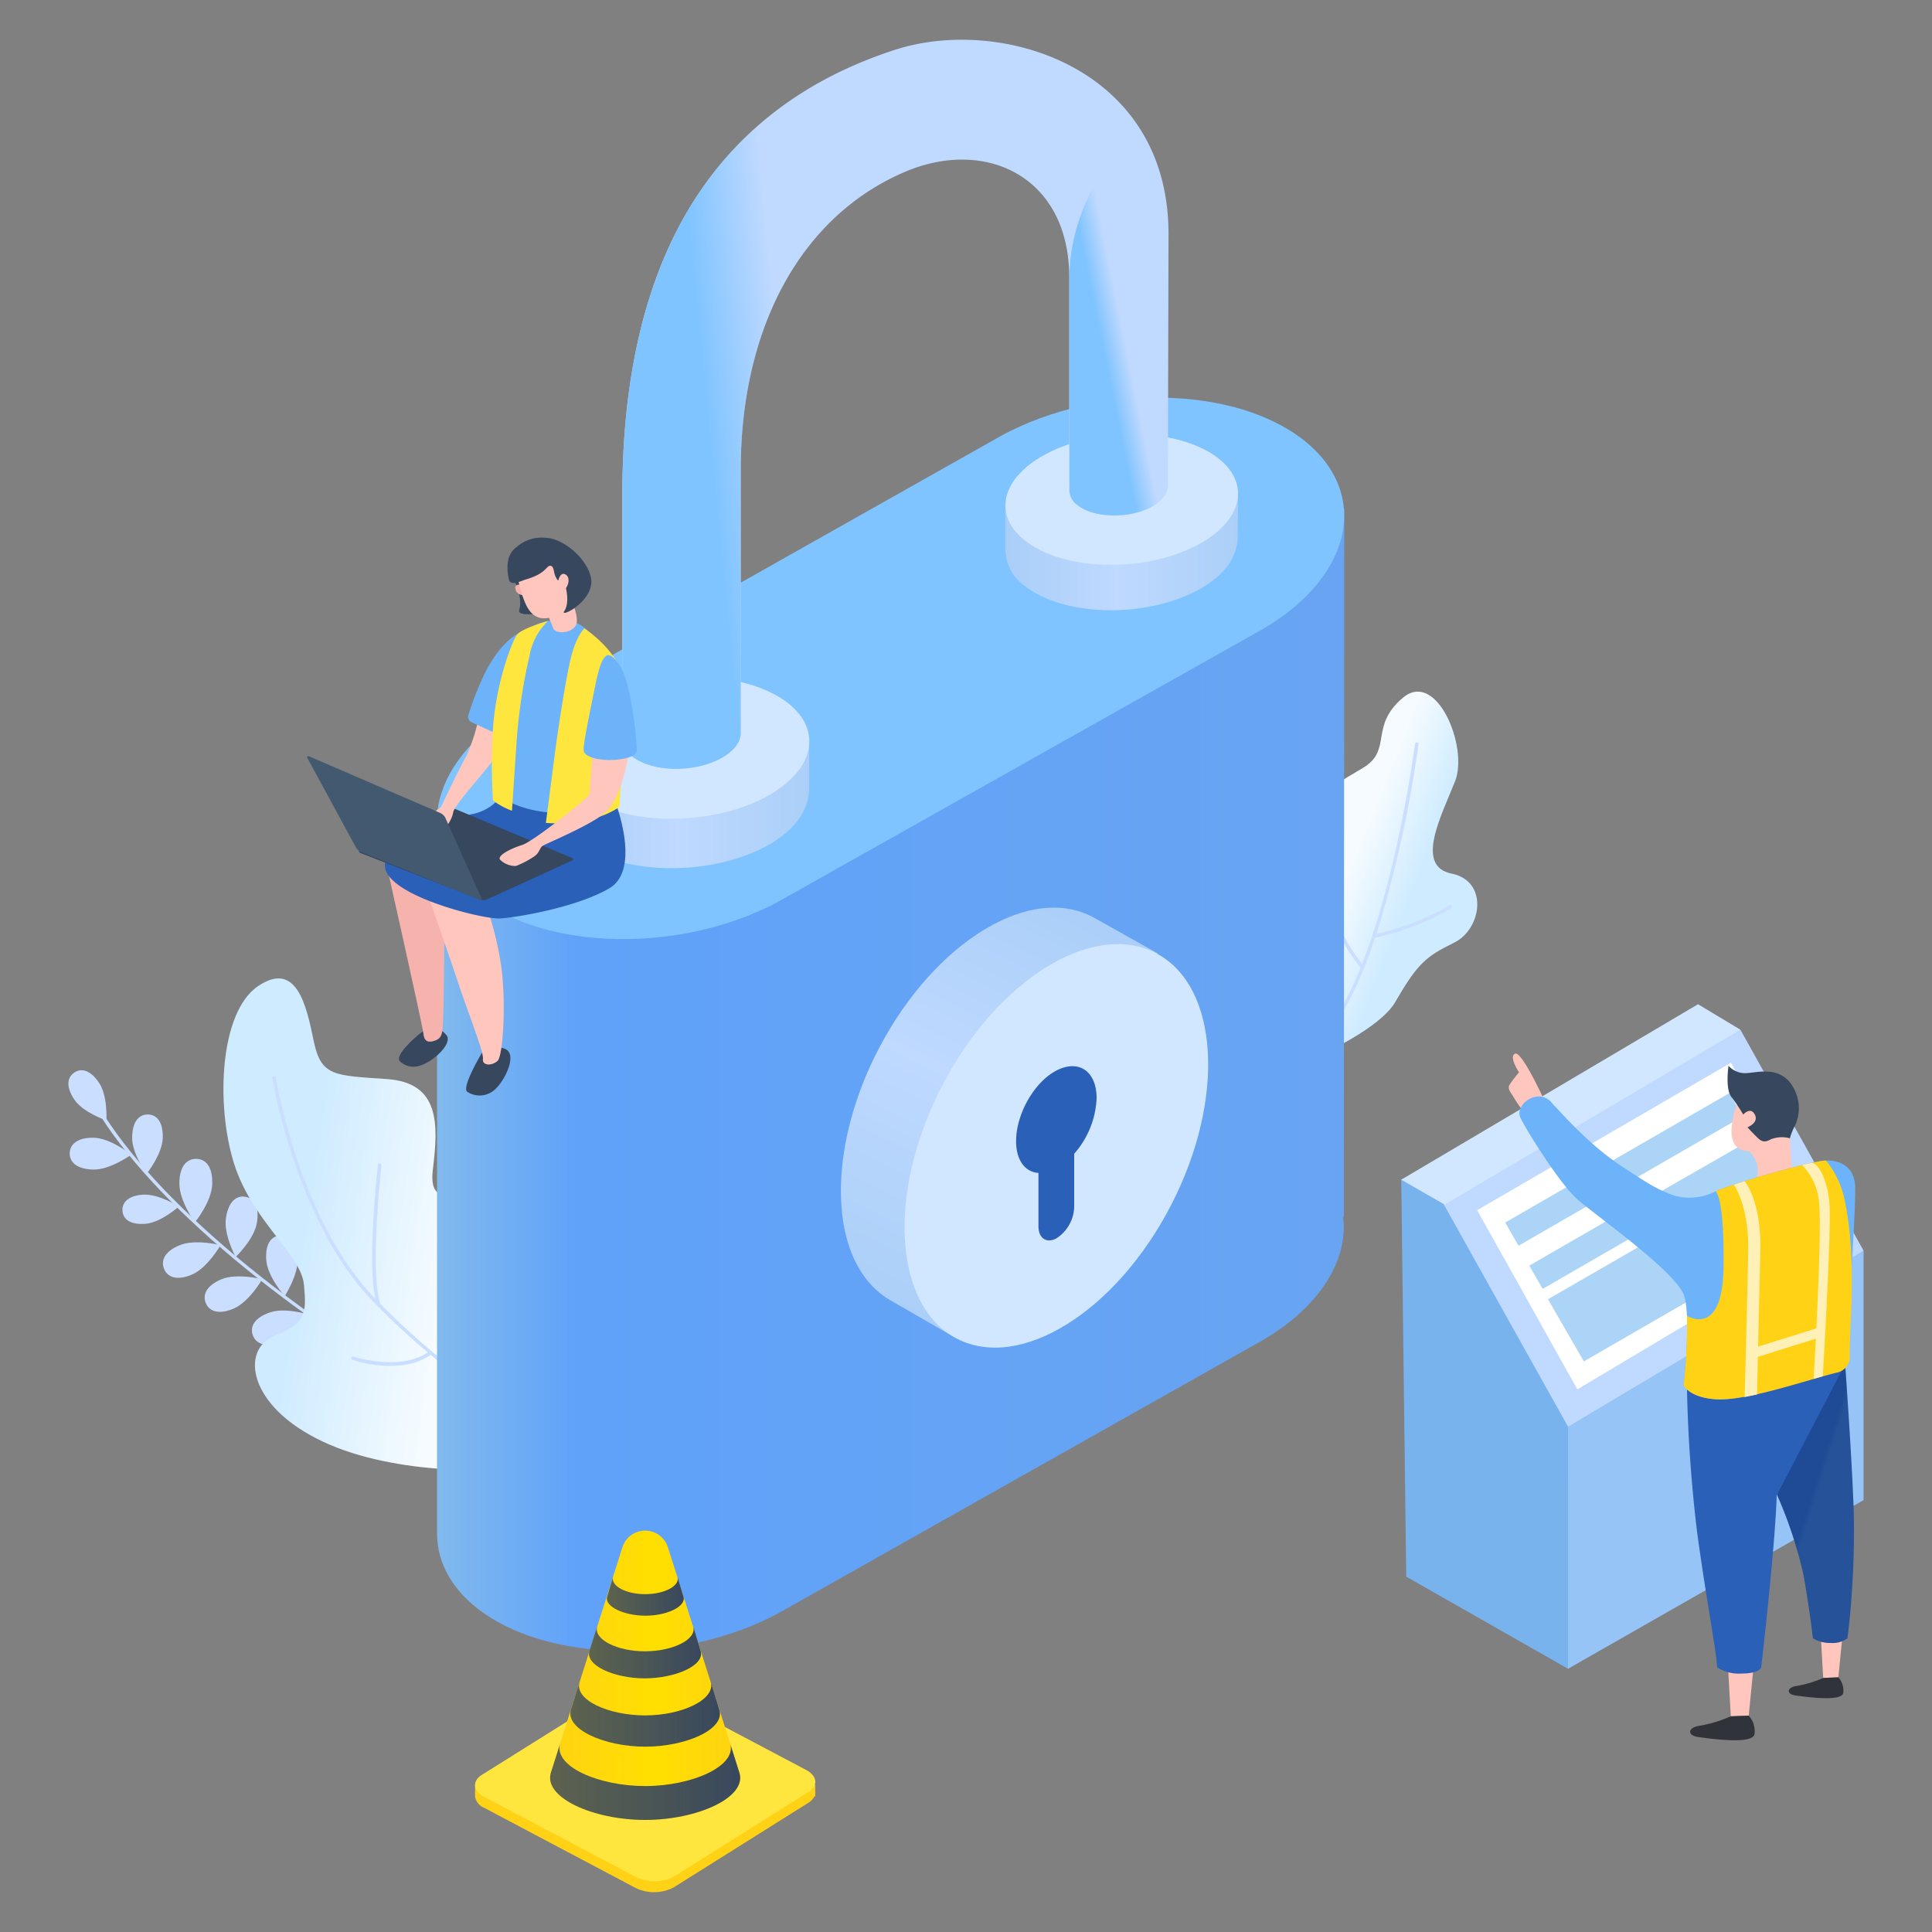 <svg xmlns="http://www.w3.org/2000/svg" width="280" height="280" viewBox="0 0 280 280">
    <rect x="0" y="0" width="280" height="280" fill="#808080" stroke="none"/>
    <defs>
        <linearGradient id="prefix__a" x1="28.507%" x2="73.128%" y1="45.286%" y2="55.878%">
            <stop offset="0%" stop-color="#CEEBFF"/>
            <stop offset="100%" stop-color="#F5FBFF"/>
        </linearGradient>
        <linearGradient id="prefix__b" x1="60.297%" x2="37.038%" y1="57.533%" y2="38.451%">
            <stop offset="0%" stop-color="#CEEBFF"/>
            <stop offset="100%" stop-color="#F5FBFF"/>
        </linearGradient>
        <linearGradient id="prefix__c" x1="0%" x2="100%" y1="49.999%" y2="49.999%">
            <stop offset="0%" stop-color="#80B9ED"/>
            <stop offset="15%" stop-color="#60A2FA"/>
            <stop offset="100%" stop-color="#68A4F1"/>
        </linearGradient>
        <linearGradient id="prefix__d" x1="63.144%" x2="26.628%" y1="-6.067%" y2="96.499%">
            <stop offset="0%" stop-color="#A9CEF8"/>
            <stop offset="48%" stop-color="#BFD9FF"/>
            <stop offset="97%" stop-color="#ACD0F8"/>
            <stop offset="100%" stop-color="#ABCFF8"/>
        </linearGradient>
        <linearGradient id="prefix__e" x1="0%" x2="100%" y1="49.958%" y2="49.958%">
            <stop offset="0%" stop-color="#A9CEF8"/>
            <stop offset="48%" stop-color="#BFD9FF"/>
            <stop offset="97%" stop-color="#ACD0F8"/>
            <stop offset="100%" stop-color="#ABCFF8"/>
        </linearGradient>
        <linearGradient id="prefix__f" x1="0%" x2="100%" y1="50.002%" y2="50.002%">
            <stop offset="0%" stop-color="#A9CEF8"/>
            <stop offset="48%" stop-color="#BFD9FF"/>
            <stop offset="97%" stop-color="#ACD0F8"/>
            <stop offset="100%" stop-color="#ABCFF8"/>
        </linearGradient>
        <linearGradient id="prefix__g" x1="23.001%" x2="42.627%" y1="55.411%" y2="51.538%">
            <stop offset="0%" stop-color="#80C4FF"/>
            <stop offset="100%" stop-color="#80C4FF" stop-opacity="0"/>
        </linearGradient>
        <linearGradient id="prefix__h" x1="35.528%" x2="48.245%" y1="64.052%" y2="52.378%">
            <stop offset="0%" stop-color="#80C4FF"/>
            <stop offset="100%" stop-color="#80C4FF" stop-opacity="0"/>
        </linearGradient>
        <linearGradient id="prefix__i" x1=".025%" x2="100.005%" y1="50.012%" y2="50.012%">
            <stop offset="0%" stop-color="#FFD215"/>
            <stop offset="55%" stop-color="#FFDF00"/>
            <stop offset="100%" stop-color="#FFD215"/>
        </linearGradient>
        <linearGradient id="prefix__j" x1=".025%" x2="100.005%" y1="49.955%" y2="49.955%">
            <stop offset="0%" stop-color="#37475E" stop-opacity=".8"/>
            <stop offset="100%" stop-color="#37475E"/>
        </linearGradient>
        <linearGradient id="prefix__k" x1=".01%" x2="100.028%" y1="50.267%" y2="50.267%">
            <stop offset="0%" stop-color="#37475E" stop-opacity=".8"/>
            <stop offset="100%" stop-color="#37475E"/>
        </linearGradient>
        <linearGradient id="prefix__l" x1=".172%" x2="100%" y1="50.266%" y2="50.266%">
            <stop offset="0%" stop-color="#37475E" stop-opacity=".8"/>
            <stop offset="100%" stop-color="#37475E"/>
        </linearGradient>
        <linearGradient id="prefix__m" x1="-.379%" x2="100.016%" y1="49.911%" y2="49.911%">
            <stop offset="0%" stop-color="#37475E" stop-opacity=".8"/>
            <stop offset="100%" stop-color="#37475E"/>
        </linearGradient>
        <linearGradient id="prefix__n" x1="46.728%" x2="50.687%" y1="44.03%" y2="48.587%">
            <stop offset="0%" stop-color="#133E90" stop-opacity=".4"/>
            <stop offset="100%" stop-color="#133E90" stop-opacity="0"/>
        </linearGradient>
    </defs>
    <g fill="none" fill-rule="evenodd">
        <path d="M0 0H280V280H0z"/>
        <path fill="#CADFFF" fill-rule="nonzero" d="M67 204.63C43.92 192.25 23.4 175.5 14.73 162l.43-.27c8.62 13.48 29.07 30.16 52.09 42.5l-.25.4z"/>
        <path fill="#CADFFF" fill-rule="nonzero" d="M10.78 159.37c1.29 1.91 4.64 3 4.64 3s.22-3.54-1.07-5.45c-1.29-1.91-2.6-2.14-3.59-1.47-.99.67-1.26 2.01.02 3.92zM19.15 164.79c-.06 2.38 2.09 5.33 2.09 5.33s2.29-2.84 2.35-5.22c.06-2.38-.91-3.35-2.14-3.38-1.23-.03-2.24.9-2.3 3.27zM26 171.46c-.06 2.54 2.24 5.7 2.24 5.7s2.45-3 2.52-5.58c.07-2.58-1-3.6-2.29-3.63-1.29-.03-2.47.96-2.47 3.51zM32.75 176.49c-.38 2.4 1.4 5.68 1.4 5.68s2.71-2.57 3.09-5c.38-2.43-.47-3.53-1.71-3.73-1.24-.2-2.4.64-2.78 3.05zM38.59 182.62c.18 2.43 2.67 5.22 2.67 5.22s2.05-3.13 1.87-5.56c-.18-2.43-1.27-3.32-2.52-3.23-1.25.09-2.2 1.15-2.02 3.57zM45.35 188.58c.59 2.36 3.53 4.67 3.53 4.67s1.47-3.43.87-5.79-1.82-3.05-3-2.74c-1.18.31-2 1.5-1.4 3.86zM53.1 193.65c.6 2.35 3.53 4.67 3.53 4.67s1.48-3.43.88-5.79-1.83-3.06-3-2.75c-1.17.31-2.01 1.51-1.41 3.87zM61 198.21c.6 2.36 3.53 4.67 3.53 4.67s1.48-3.43.88-5.79-1.82-3.05-3-2.74c-1.18.31-1.97 1.5-1.41 3.86zM13.5 169.5c2.46.07 5.53-2.16 5.53-2.16s-3-2.39-5.42-2.45c-2.42-.06-3.48 1-3.51 2.22-.03 1.22.9 2.33 3.4 2.39zM21.09 177.36c2.25-.18 4.84-2.51 4.84-2.51S23 173 20.75 173.14c-2.25.14-3.09 1.2-3 2.36.09 1.16 1.08 2.04 3.34 1.86zM27.85 184.71c2.26-1 4.11-4.25 4.11-4.25s-3.65-.93-5.91 0c-2.26.93-2.76 2.29-2.26 3.46s1.81 1.75 4.06.79zM33.89 189.64c2.26-1 4.11-4.24 4.11-4.24s-3.65-.94-5.9 0c-2.25.94-2.76 2.3-2.27 3.46.49 1.16 1.81 1.74 4.06.78zM40.62 194.54c2.32-.79 4.41-3.93 4.41-3.93s-3.57-1.2-5.89-.41-2.92 2.08-2.51 3.28c.41 1.2 1.67 1.85 3.99 1.06zM47.74 199.55c2.32-.79 4.41-3.92 4.41-3.92s-3.57-1.21-5.89-.42-2.92 2.09-2.51 3.29c.41 1.2 1.67 1.85 3.99 1.05z"/>
        <path fill="url(#prefix__a)" fill-rule="nonzero" d="M75.8 193.69s1.58-12.93-3.48-17.57c-5.06-4.64-10.39-.13-9.58-6.68.81-6.55 1-12.51-6.64-13.05-7.64-.54-9.58-.35-10.64-5.55-1.06-5.2-2.52-11.69-8.08-7.91-5.56 3.78-6.1 17.23-3.48 25.64 2.62 8.41 9.74 13.2 10.15 17.61.41 4.41.22 5.59-4.43 7.52-4.65 1.93-3.81 10.05 7.15 15.22S73.08 213 73.08 213l2.72-19.31z"/>
        <path fill="#CADFFF" fill-rule="nonzero" d="M74.06 203.74c-.09 0-8.51-4.14-19-14.85v-.08c-1.48-5 .21-19.75.23-19.9a.28.28 0 00-.23-.29.26.26 0 00-.28.23c-.07.58-1.58 13.75-.39 19.36l-.15-.15C43.36 176.74 40 156.4 40 156.2a.25.25 0 00-.29-.21.26.26 0 00-.22.29c0 .2 3.4 20.7 14.39 32.14A101.72 101.72 0 0062 196c-4.16 2.79-10.7.62-10.77.6a.253.253 0 00-.16.48 17.87 17.87 0 002.68.64c2.42.39 6 .51 8.67-1.37a64.52 64.52 0 0011.41 7.81h.07a.25.25 0 00.27-.14.25.25 0 00-.11-.28z"/>
        <path fill="url(#prefix__b)" fill-rule="nonzero" d="M191.29 152.92s8.7-3.85 10.93-7.71c3.31-5.73 4.52-6.61 8.54-8.6 4.02-1.99 5-8.92-.38-10s-1.47-8.41.5-13.38c1.97-4.97-2.68-16.23-7.57-12.1-4.89 4.13-1.47 7.53-5.74 10.14-4.27 2.61-7.86 3.85-7.25 10.91.61 7.06-1.77 22.1-1.77 22.1l2.74 8.64z"/>
        <path fill="#CADFFF" fill-rule="nonzero" d="M210 131.26a37.12 37.12 0 01-10.5 4.1 175.48 175.48 0 006.08-27.48.26.26 0 00-.22-.29.27.27 0 00-.29.22c0 .23-2.44 18.59-7.66 31.88a25 25 0 01-5.31-12.79.26.26 0 00-.27-.24.25.25 0 00-.24.27 25.53 25.53 0 005.6 13.31 44 44 0 01-3.36 6.8.26.26 0 00.08.35.32.32 0 00.19 0 .25.25 0 00.17-.11 54.9 54.9 0 005-11.38 37.16 37.16 0 0011-4.24.26.26 0 10-.28-.43l.01.03z"/>
        <path fill="url(#prefix__c)" fill-rule="nonzero" d="M194.82 73.67L63.34 119.55v102.69c0 4.26 2.21 8.35 6.74 11.53 10.71 7.53 30.47 7.24 43.92-.64l69-38.9c8.38-4.91 12.41-11.65 11.66-17.86h.1l.06-102.7z"/>
        <path fill="#80C4FF" fill-rule="nonzero" d="M183.06 91.14L114 130c-13.45 7.88-33.21 8.17-43.92.64-10.71-7.52-8.46-20.13 5-28l69-38.91c13.45-7.88 33.21-8.16 43.92-.64 10.76 7.57 8.51 20.17-4.94 28.05z"/>
        <path fill="url(#prefix__d)" fill-rule="nonzero" d="M167.83 138.2l-9.45-5.3c-3.88-2.06-8.94-1.86-14.51 1.13-12.15 6.53-22 23.79-22 38.56 0 7.77 2.74 13.26 7.09 15.81l9.38 5.41 29.49-55.61z"/>
        <ellipse cx="153.098" cy="166.068" fill="#D0E7FF" fill-rule="nonzero" rx="31.44" ry="18.71" transform="rotate(-62.74 153.098 166.068)"/>
        <path fill="#2A60B7" fill-rule="nonzero" d="M158.93 159.16c0-3.92-2.61-5.69-5.84-4-3.23 1.69-5.83 6.31-5.83 10.23 0 2.78 1.32 4.48 3.24 4.6v7.73c0 1.73 1.17 2.52 2.59 1.76a5.62 5.62 0 002.59-4.54v-7.73a13 13 0 003.25-8.05z"/>
        <path fill="url(#prefix__e)" fill-rule="nonzero" d="M117.27 107.71l-36.6 2v6.45a7.1 7.1 0 003 5.76c5.53 4.46 16.87 5.21 25.34 1.68 5.59-2.33 8.26-5.79 8.26-9.41v-6.48z"/>
        <ellipse cx="98.987" cy="108.378" fill="#D0E7FF" fill-rule="nonzero" rx="18.34" ry="10.22" transform="rotate(-4.26 98.987 108.378)"/>
        <path fill="url(#prefix__f)" fill-rule="nonzero" d="M179.42 71.78l-33.71 1.83v5.94a6.53 6.53 0 002.73 5.3c5.09 4.1 15.53 4.79 23.33 1.54 5.14-2.14 7.61-5.33 7.61-8.66l.04-5.95z"/>
        <ellipse cx="162.569" cy="72.394" fill="#D0E7FF" fill-rule="nonzero" rx="16.89" ry="9.41" transform="rotate(-4.26 162.569 72.394)"/>
        <path fill="#BFD9FF" fill-rule="nonzero" d="M169.35 33.9c0-24.17-24.24-31.63-39.58-26.7-27.22 8.8-39.58 31.44-39.58 64.72v35a.33.33 0 000 .14v.13a3.35 3.35 0 001.39 2.41c2.59 2.09 7.92 2.44 11.89.78 2.59-1.07 4-2.73 3.88-4.34V68.08c0-20.28 8.54-36.67 23.8-43.17 11.69-5 23.81.69 23.81 15.29v30.93a2.72 2.72 0 001.15 2.06c2.17 1.75 6.62 2 9.94.66 2.21-.92 3.34-2.36 3.21-3.73l.09-36.22z"/>
        <path fill="url(#prefix__g)" fill-rule="nonzero" d="M129.77 7.2C102.55 16 90.19 38.64 90.19 71.92v35a.33.33 0 000 .14v.13a3.35 3.35 0 001.39 2.41c2.59 2.09 7.92 2.44 11.89.78 2.59-1.07 4-2.73 3.88-4.34V68.08c0-20.28 8.54-36.67 23.8-43.17 11.72-4.98 13.96-22.64-1.38-17.71z"/>
        <path fill="url(#prefix__h)" fill-rule="nonzero" d="M169.35 33.9c0-24.17-14.36-8.3-14.36 6.3v30.93a2.72 2.72 0 001.15 2.06c2.17 1.75 6.62 2 9.94.66 2.21-.92 3.34-2.36 3.21-3.73l.06-36.22z"/>
        <path fill="#FFD215" fill-rule="nonzero" d="M118.15 258.65h-49.3v1.72a2.13 2.13 0 001.32 1.63l21.94 11.61a6.12 6.12 0 005.55-.09l19.5-12.25a2.13 2.13 0 00.85-.91h.14v-1.71z"/>
        <path fill="#FFE63E" fill-rule="nonzero" d="M92.11 272l-21.94-11.59c-1.62-.86-1.77-2.29-.32-3.19L89.35 245a6.16 6.16 0 015.55-.08l21.94 11.6c1.62.86 1.76 2.29.32 3.2l-19.5 12.25a6.12 6.12 0 01-5.55.03z"/>
        <path fill="url(#prefix__i)" fill-rule="nonzero" d="M107.16 256.9L96.8 224.25a3.46 3.46 0 00-6.6 0L79.84 256.9c-1.13 3.61 6.12 6.86 13.66 6.86s14.8-3.25 13.66-6.86z"/>
        <path fill="url(#prefix__j)" fill-rule="nonzero" d="M107.16 256.9l-1.32-4.16c.92 3.23-5.58 6.11-12.34 6.11s-13.25-2.85-12.33-6.12l-1.33 4.17c-1.13 3.61 6.12 6.86 13.66 6.86s14.8-3.25 13.66-6.86z"/>
        <path fill="url(#prefix__k)" fill-rule="nonzero" d="M104.25 247.77l-1.24-4c.72 2.54-4.19 4.84-9.51 4.84-5.32 0-10.24-2.24-9.52-4.78l-1.23 3.92c-.89 2.84 4.82 5.39 10.75 5.39s11.65-2.53 10.75-5.37z"/>
        <path fill="url(#prefix__l)" fill-rule="nonzero" d="M101.54 239.24l-1.07-3.52c.55 1.9-3 3.6-7 3.6s-7.47-1.7-6.93-3.6l-1.11 3.52c-.66 2.13 3.6 4 8 4s8.79-1.87 8.11-4z"/>
        <path fill="url(#prefix__m)" fill-rule="nonzero" d="M99.05 231.37l-.86-2.82c.37 1.31-1.94 2.49-4.69 2.49-2.75 0-5-1.18-4.66-2.49l-.84 2.82c-.46 1.47 2.48 2.79 5.54 2.79s5.97-1.32 5.51-2.79z"/>
        <path fill="#37475E" fill-rule="nonzero" d="M74.65 84.36s1.12 2.38.61 4c-.19.61.62.65 1.34.67.72.02 2.69 0 2.84-1.12.07-.59-2.16-3.75-3.15-4.29-.99-.54-1.64.74-1.64.74z"/>
        <path fill="#F6B2AD" fill-rule="nonzero" d="M75.75 84.79s-1.16-.32-1.07.46c.09.78.7 1 1.43 1.07.73.07-.36-1.53-.36-1.53z"/>
        <path fill="#37475E" fill-rule="nonzero" d="M60.47 150.11S57 153 58 153.86c1 .86 2.32 1.1 4.13 0s3.39-3 2.52-3.9c-.87-.9-1.74-1.96-4.18.15z"/>
        <path fill="#F6B2AD" fill-rule="nonzero" d="M56 125.23s5.27 23.51 5.36 24.55c.09 1.04.6 1.46 1.78 1 1.18-.46 1-1.68 1.11-4 .11-2.32.21-18.19.21-18.19L56 125.23z"/>
        <path fill="#37475E" fill-rule="nonzero" d="M69.81 152.64s-2.9 4.86-2.12 5.57a3.26 3.26 0 004.19-.46c1.45-1.41 3.42-5.54.82-5.87-2.6-.33-2.89.76-2.89.76z"/>
        <path fill="#FEC6BD" fill-rule="nonzero" d="M62.15 130.1s2.73 7.77 4.37 12.69c1.56 4.65 3.6 9.69 3.47 10.68-.13.99 1.31 1.05 2.13.27.82-.78 1.25-8.84.49-13.88a47.34 47.34 0 00-2.39-9.33l-8.07-.43z"/>
        <path fill="#2A60B7" fill-rule="nonzero" d="M71.81 116.28a6.88 6.88 0 01-3.45 1.72c-2.31.49-12.25 2.68-12.57 7.3-.3 4.36 14.09 7.94 16.62 7.81 2.53-.13 11.3-1.65 15.91-4.38 4.79-2.82.68-13 .68-13l-17.19.55z"/>
        <path fill="#37475E" fill-rule="nonzero" d="M69.62 130.39l-17.34-6.75c-.29-.12-.34-.31-.09-.44l12.2-6.2a1.41 1.41 0 011 0l17.45 7.32c.27.11.27.31 0 .43l-12.32 5.62a1.38 1.38 0 01-.9.02z"/>
        <path fill="#FEC6BD" fill-rule="nonzero" d="M69.39 104a27.59 27.59 0 01-1.79 5.55c-.87 1.45-3.71 7.45-3.71 7.45s-1.47.88-1.64 1.91c-.17 1.03-.45 1.71.66 2 1.11.29 2.6-2 2.77-3.18.17-1.18 5.49-6.8 6.19-8.17.7-1.37 2.13-5.1 2.13-5.1l-4.61-.46z"/>
        <path fill="#6DB3FA" fill-rule="nonzero" d="M75.58 91.61s-2.5.69-5.07 5.48a41.6 41.6 0 00-2.63 6.55.81.81 0 00.43 1c.89.43 2.58 1.22 4 1.83l3.27-14.86zM80.09 89.91s-2.34.19-3.39 1.33c-1.05 1.14-3 8.84-3.08 14.51a51.37 51.37 0 01-1.19 9.76 16.65 16.65 0 006.89 2.21c3.48.4 9.68-2 9.68-2s.41-7.22.46-10.12c.05-2.9.47-9.79-2.24-12.28s-3.22-3.71-7.13-3.41z"/>
        <path fill="#FFE63E" fill-rule="nonzero" d="M79.42 90a9.1 9.1 0 00-2.69 5.11 78.51 78.51 0 00-1.89 12.8c-.41 6.08-.64 9.59-.64 9.59a10.51 10.51 0 01-2.75-1.5 82.4 82.4 0 01-.07-9.07c.2-7.23 2.83-14.1 3.6-15 .77-.9 4.44-1.93 4.44-1.93zM84.71 91.08s-1 .79-1.82 3.68c-.82 2.89-2.14 11.78-2.56 15.09-.42 3.31-1.22 9.41-1.22 9.41s6.38.64 10.67-2.32c0 0 1-16 .87-17.59-.13-1.59-1.37-5.08-5.94-8.27z"/>
        <path fill="#FEC6BD" fill-rule="nonzero" d="M85.83 109.75s-.39 4.86-.4 5.31c-.01.45-8.13 6.9-9.75 7.4-1.62.5-3.68 1.54-3.2 2.14.61.593 1.43.92 2.28.91a13.48 13.48 0 002.66-1.39c.71-.46.79-1.19 1.19-1.51.4-.32 7.49-3.17 9.34-5.08 1.85-1.91 3-6.52 3.33-9.47l-5.45 1.69z"/>
        <path fill="#425970" fill-rule="nonzero" d="M69.54 130.42l-17.22-6.95a1.69 1.69 0 01-.73-.64l-7-12.9c-.16-.29 0-.43.25-.3l19 8.21c.3.145.547.383.7.68l5.25 11.67c.11.23-.01.33-.25.23z"/>
        <path fill="#FEC6BD" fill-rule="nonzero" d="M74.83 82.6a21.94 21.94 0 00.89 3.75c.63 1.82 1.49 3.64 3.85 3.19 0 0 .35.9.65 1.59.3.69 2.36.74 3.17-.38s-1-4.87-1-4.87a2.94 2.94 0 00.15-3.1 4 4 0 00-4.75-1.93c-2.17.52-2.92 1.4-2.96 1.75z"/>
        <path fill="#37475E" fill-rule="nonzero" d="M80.92 84.11s.27-1.25 1-.87.51 1.44.1 2c0 0 .56 2.17-.24 3.32s4.87-1.65 3.78-5.2c-1-3.11-4.43-5.41-6.48-5.41a5.39 5.39 0 00-4.19 1.32c-1.76 1.2-1.37 3.73-1.13 4.73.24 1 1.7.21 2.38 0 3.07-.88 3-2 3.59-2 .59 0 .47.93.79 1.58.32.65.4.53.4.53z"/>
        <path fill="#6DB3FA" fill-rule="nonzero" d="M89 110.13c2-.14 3.23-.6 3.29-1.4.06-.8-.73-9.73-2.5-12.33-1.77-2.6-2.58-1.76-3.55 3.09-.51 2.54-1.74 8.24-1.66 9.26.08 1.02 2.42 1.51 4.42 1.38z"/>
        <path fill="#BFD9FF" fill-rule="nonzero" d="M252.23 149.23L203.08 170.97 223.91 217.41 270.08 181.25z"/>
        <path fill="#D0E7FF" fill-rule="nonzero" d="M252.23 149.23L207.86 175.48 203.08 170.97 246.09 145.54z"/>
        <path fill="#96C4F6" fill-rule="nonzero" d="M270.08 181.25L270.08 217.41 227.25 241.85 227.25 206.77z"/>
        <path fill="#78B3EE" fill-rule="nonzero" d="M209.21 174.49L227.25 206.77 227.25 241.85 203.8 228.5 203.08 170.97z"/>
        <path fill="#FFF" fill-rule="nonzero" d="M250.87 154.01L214.08 175.39 228.6 201.36 264.58 179.9z"/>
        <path fill="#ACD4F7" fill-rule="nonzero" d="M216.599 167.542H254.119V171.422H216.599z" transform="rotate(150 235.359 169.482)"/>
        <path fill="#ACD4F7" fill-rule="nonzero" d="M221.366 178.535H239.886V182.425H221.366z" transform="rotate(150 230.626 180.48)"/>
        <path fill="#ACD4F7" fill-rule="nonzero" d="M225.704 182.97H244.224V193.37H225.704z" transform="rotate(150 234.964 188.17)"/>
        <path fill="#ACD4F7" fill-rule="nonzero" d="M247.13 187.07L261.72 178.68 254.28 164.88 239.29 173.48z"/>
        <path fill="#FEC6BD" fill-rule="nonzero" d="M250.44 241.59L250.84 248.74 253.44 248.64 254.14 241.54z"/>
        <path fill="#30343A" fill-rule="nonzero" d="M250.84 248.74a19.17 19.17 0 01-4.4 1.35c-1.95.25-1.9 1.45-.35 1.65 1.55.2 8.1 1.2 8.2-.5a3.41 3.41 0 00-.85-2.6l-2.6.1z"/>
        <path fill="#FEC6BD" fill-rule="nonzero" d="M263.89 237.13L264.23 243.18 266.43 243.09 267.02 237.08z"/>
        <path fill="#30343A" fill-rule="nonzero" d="M264.23 243.18a16.29 16.29 0 01-3.73 1.14c-1.65.21-1.61 1.23-.29 1.4 1.32.17 6.85 1 6.94-.43a2.91 2.91 0 00-.72-2.2l-2.2.09z"/>
        <path fill="#2A60B7" fill-rule="nonzero" d="M244.49 201.32c.147 7.041.65 14.07 1.51 21.06 1.35 9.8 2.8 17.16 2.85 19.26a5.88 5.88 0 003.61.9c2.54 0 2.79-.9 2.79-.9s2-17.16 2.25-25c0 0 9.1-8.66 9.86-18.86l-20.71-7.6-2.16 11.14z"/>
        <path fill="#255299" fill-rule="nonzero" d="M257.54 216.63a61.92 61.92 0 013.85 11.7c.9 5.1 1.35 9.1 1.35 9.1.79.475 1.7.711 2.62.68a3.55 3.55 0 002.39-.68 127.82 127.82 0 00.9-18.7c-.35-9.21-1.25-21-1.25-21l-9.86 18.9z"/>
        <path fill="url(#prefix__n)" fill-rule="nonzero" d="M257.54 216.63a61.92 61.92 0 013.85 11.7c.9 5.1 1.35 9.1 1.35 9.1a5.64 5.64 0 002.63.68 4.16 4.16 0 002.38-.68 127.82 127.82 0 00.9-18.7c-.35-9.21-1.25-21-1.25-21l-9.86 18.9z"/>
        <path fill="#FEC6BD" fill-rule="nonzero" d="M252.6 158.66s-1.14 1.08-1.55 4c-.41 2.92.46 4.1 2.44 4.18a4.08 4.08 0 011.19 2.09 3.78 3.78 0 01-.43 2.58l3.42 1.55 2.1-1.93-.57-9.41-6.6-3.06z"/>
        <path fill="#37475E" fill-rule="nonzero" d="M252.64 161.53a23.54 23.54 0 00-1.7-2.53c-.94-1.17-.43-4.54-.43-4.54a3.2 3.2 0 002.48 1.07c1.59-.05 4.24-.95 6.23 1.11a6.05 6.05 0 011 6.33 9.6 9.6 0 00-.82 2 4.38 4.38 0 00-2.74.14c-1.09.6-1.46.27-2.23-.5s-1.17-1.24-1.17-1.24 1.69-.64 1.06-1.84c-.63-1.2-1.68 0-1.68 0z"/>
        <path fill="#FEC6BD" fill-rule="nonzero" d="M223.74 159.31s-3.19-7-4.16-6.61c-.97.39.56 2.71.56 2.71s-.94 1.13-1.34 1.76c-.4.63.13 1.08.66 2 .53.92 2.29 3.27 2.29 3.27l1.99-3.13z"/>
        <path fill="#6DB3FA" fill-rule="nonzero" d="M242.42 173.2a8.12 8.12 0 006.21-.55c2.63-1.17 14-4.42 16-4.46 2-.04 3.93.8 4.21 3.43.28 2.63-1.42 26.15-1.42 26.15s-12.94 5.45-18.86 5c-3.71-.27-4.56-2-4.56-2s1.08-9.33.13-12.83c-.95-3.5-13.13-11.94-15.64-14.23-2.51-2.29-7.27-9.87-8.14-11.73-.87-1.86 2.48-4.38 4.44-2.27 1.96 2.11 5.66 6.29 10.21 9.29 4.55 3 5.19 3.33 7.42 4.2z"/>
        <path fill="#FFD215" fill-rule="nonzero" d="M249.79 183.59c.11-10.37-1.16-10.94-1.16-10.94 2.63-1.17 14-4.42 16-4.46a13.45 13.45 0 012.72 5.74 52.93 52.93 0 011 9.83c.14 4.94-.33 9.82-.26 12.84a2.35 2.35 0 01-1.79 2.31c-4 .93-13.15 4.21-17.74 3.88-3.71-.27-4.56-2-4.56-2 .38-3.35.543-6.72.49-10.09 0 0 5.2 3.3 5.3-7.11z"/>
        <path fill="#FFF0B7" fill-rule="nonzero" d="M261.19 168.86c.45-.12.88-.22 1.27-.3 1-.23 2.58 2.64 2.71 6.49.17 4.73-1 24.41-1 24.41l-1.33.38s1.25-20.55.8-25.4a8.82 8.82 0 00-2.45-5.58zM251.28 171.69l1.57-.5s2.43 2.85 2.27 10c-.07 2.63-.48 20.91-.48 20.91l-1.8.37s.44-15.28.52-21.51c.08-6.23-2.08-9.27-2.08-9.27z"/>
        <path fill="#FFF0B7" fill-rule="nonzero" d="M263.99 193.75L254.14 196.84 254.14 195.37 263.99 192.28z"/>
    </g>
</svg>
